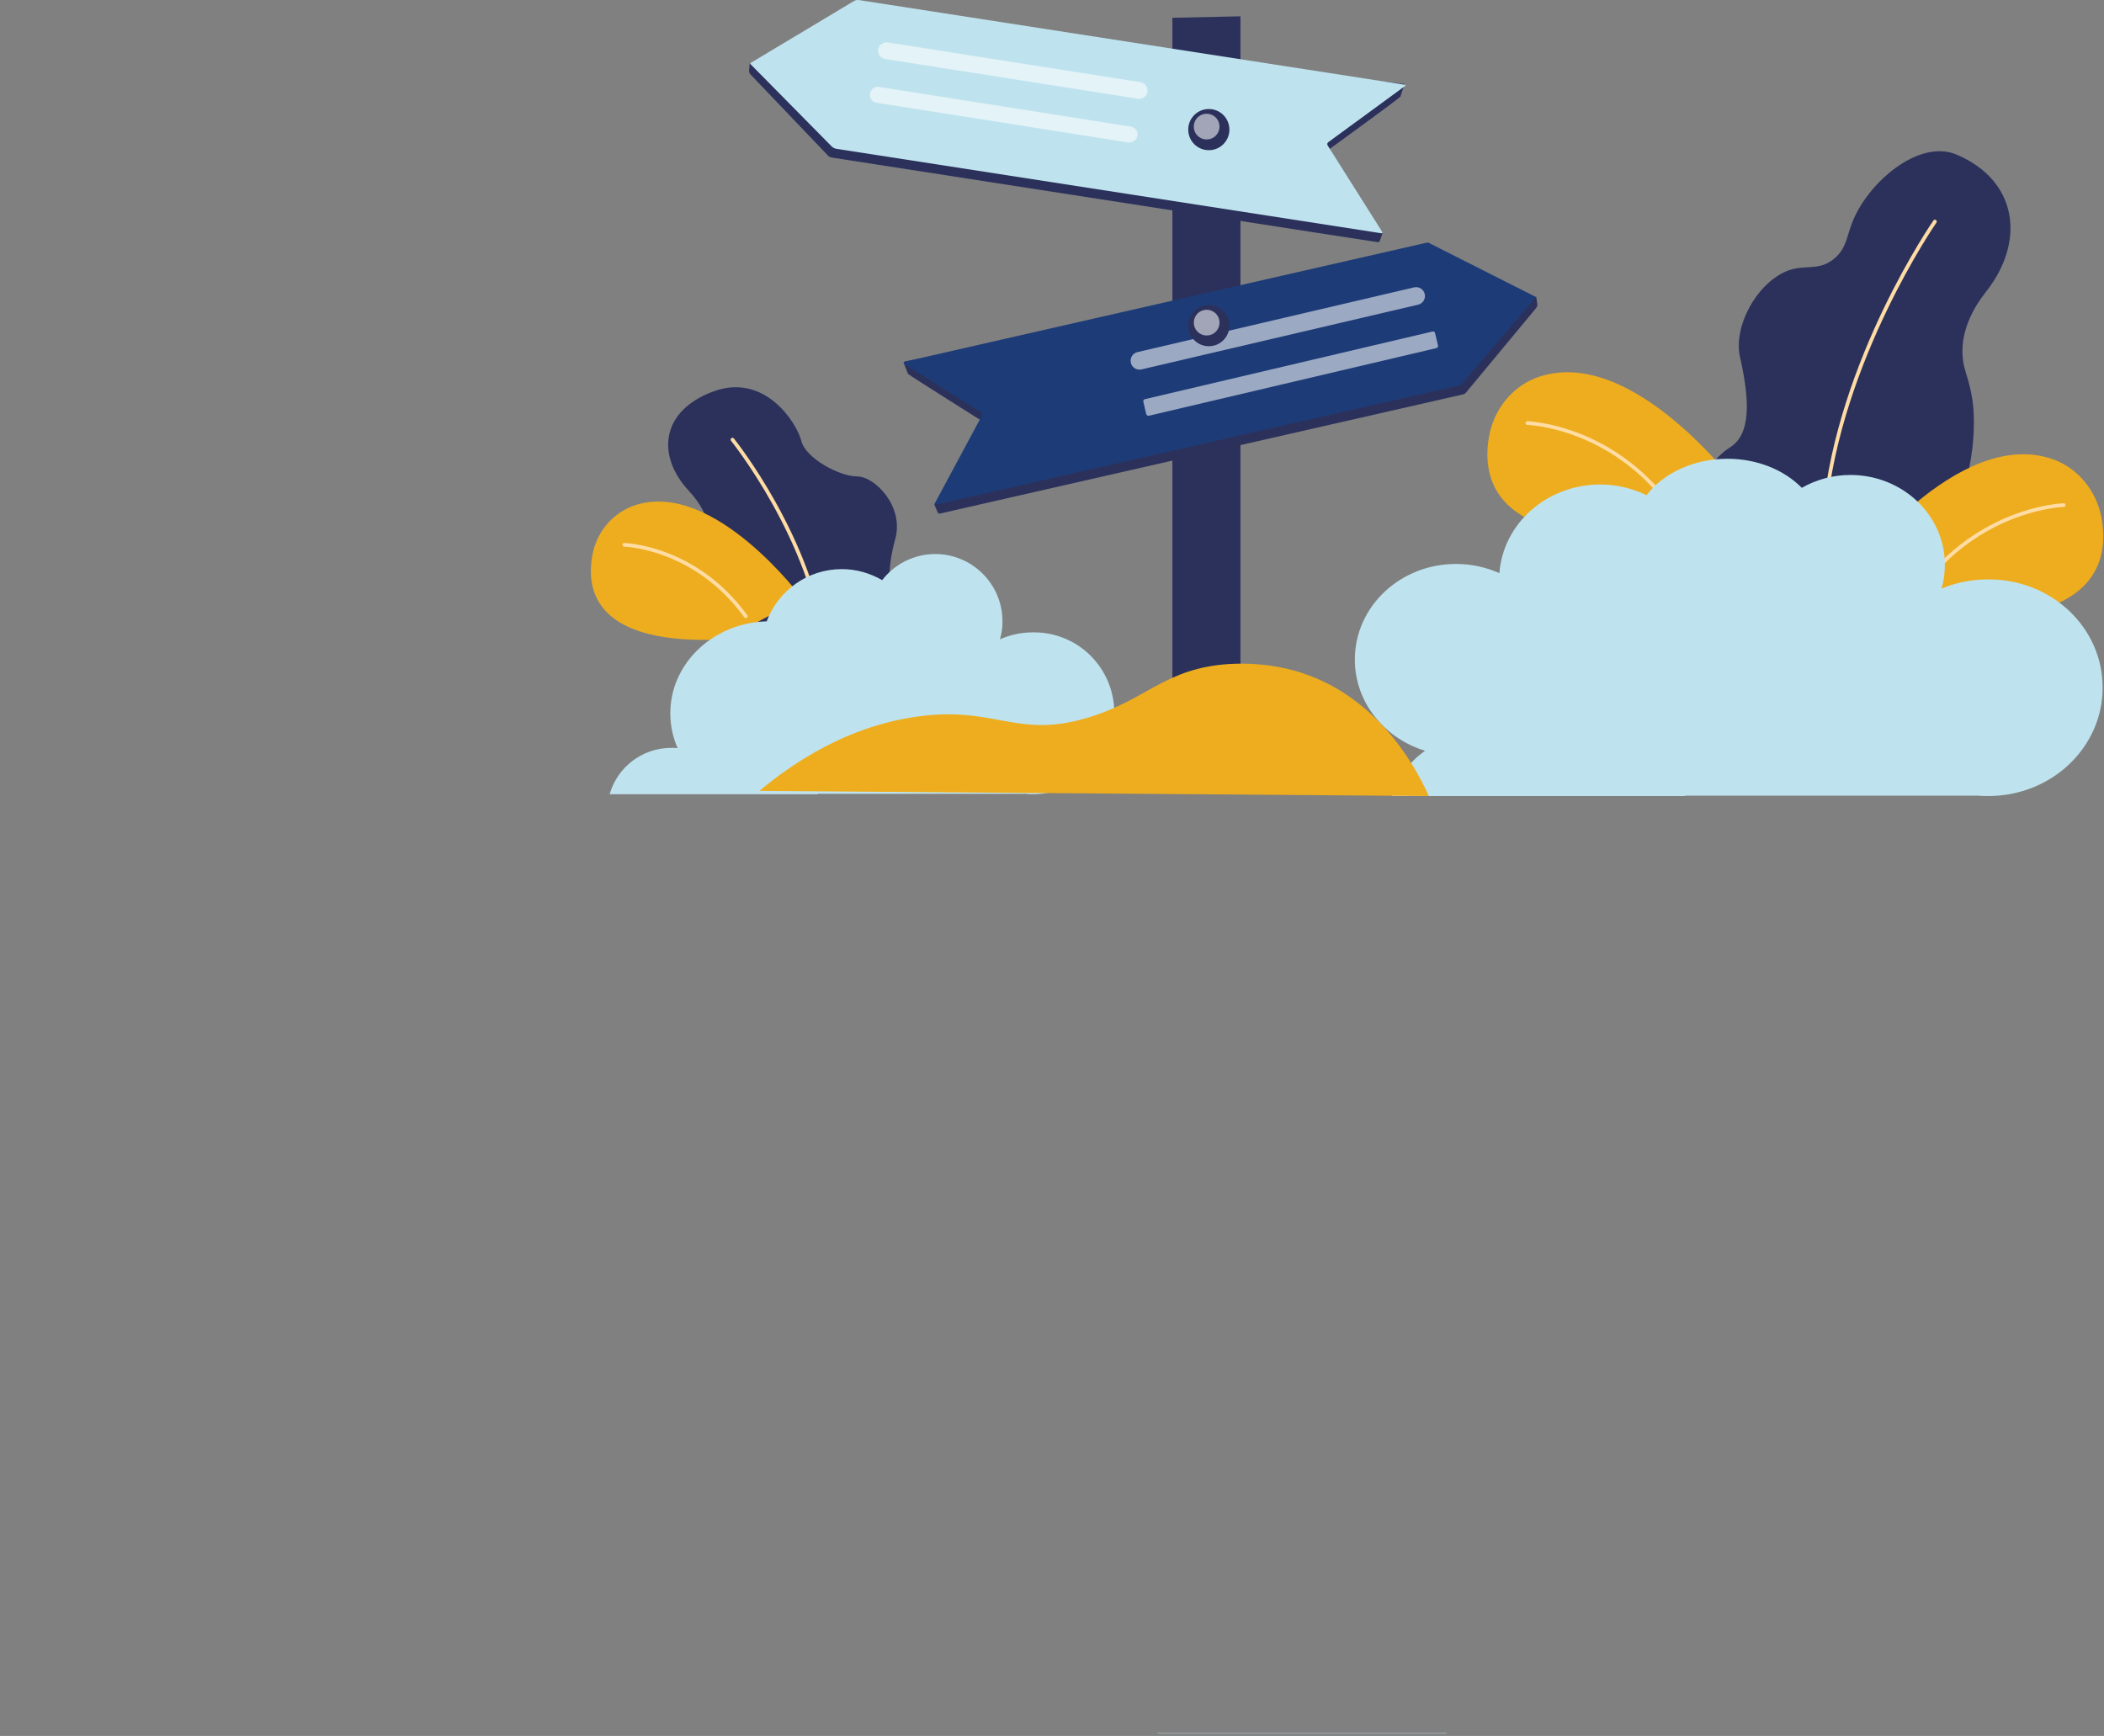 <svg width="572" height="472" viewBox="0 0 572 472" fill="none" xmlns="http://www.w3.org/2000/svg">
<rect x="0" y="0" width="572" height="472" fill="#808080" stroke="none"/>
<path d="M393.134 471.339C393.234 471.339 393.234 471.239 393.334 471.239C367.034 471.239 340.734 471.239 314.434 471.239C314.534 471.239 314.734 471.339 314.834 471.339H393.134Z" fill="#BEE1ED"/>
<path d="M276.134 110.639C279.334 110.639 279.334 105.639 276.134 105.639C272.834 105.639 272.834 110.639 276.134 110.639Z" fill="#EAEDF2"/>
<path d="M516.634 164.739C516.634 164.739 538.234 140.539 536.534 111.739C536.334 108.039 535.434 104.439 534.334 100.939C533.134 97.139 532.134 89.239 539.834 79.439C550.734 65.739 548.634 49.139 531.934 42.039C521.534 37.639 507.634 49.839 503.534 60.539C502.034 64.339 501.934 67.639 498.634 70.339C494.334 73.939 490.434 71.639 485.434 73.839C477.334 77.439 471.234 88.839 473.034 97.039C475.734 108.939 476.034 118.039 470.334 121.639C464.634 125.139 460.634 133.239 462.434 138.839L516.634 164.739Z" fill="#2B315B"/>
<path d="M503.634 154.739C503.634 154.739 531.934 116.539 557.434 124.639C564.734 126.939 569.934 133.339 571.334 140.839C573.434 152.439 570.034 170.139 528.434 167.839L503.634 154.739Z" fill="#EEAD1E"/>
<path d="M561.034 137.339C561.034 137.339 538.134 137.939 521.834 160.339" stroke="#FEDCA4" stroke-miterlimit="10" stroke-linecap="round"/>
<path d="M472.534 132.439C472.534 132.439 444.234 94.239 418.734 102.339C411.434 104.639 406.234 111.039 404.834 118.539C402.734 130.139 406.134 147.839 447.734 145.539L472.534 132.439Z" fill="#EEAD1E"/>
<path d="M415.234 115.039C415.234 115.039 438.134 115.639 454.434 138.039" stroke="#FEDCA4" stroke-miterlimit="10" stroke-linecap="round"/>
<path d="M526.034 60.239C526.034 60.239 499.934 97.839 496.034 139.339" stroke="#FEDCA4" stroke-miterlimit="10" stroke-linecap="round"/>
<path d="M207.034 195.339C207.034 195.339 188.834 177.739 190.234 156.939C190.434 154.239 191.134 151.639 192.034 149.139C193.034 146.439 193.934 140.639 187.334 133.539C178.134 123.639 179.934 111.539 193.934 106.439C207.934 101.239 216.634 115.039 217.834 119.839C219.034 124.639 228.234 129.539 233.034 129.539C237.834 129.539 245.734 137.639 243.434 146.339C241.134 154.939 240.934 161.639 245.734 164.139C250.534 166.639 253.834 172.539 252.334 176.639L207.034 195.339Z" fill="#2B315B"/>
<path d="M218.034 162.639C218.034 162.639 194.134 130.439 172.734 137.339C166.634 139.339 162.134 144.639 161.034 151.039C159.234 160.839 162.134 175.639 197.134 173.839L218.034 162.639Z" fill="#EEAD1E"/>
<path d="M169.734 148.139C169.734 148.139 189.034 148.639 202.734 167.539" stroke="#FEDCA4" stroke-miterlimit="10" stroke-linecap="round"/>
<path d="M571.634 186.939C571.634 203.239 557.734 216.439 540.534 216.439C539.634 216.439 538.634 216.439 537.734 216.339H458.234C458.134 216.339 458.034 216.439 458.034 216.439H378.434C379.934 211.439 383.134 207.139 387.434 204.139C376.334 200.739 368.334 190.939 368.334 179.339C368.334 164.939 380.634 153.339 395.834 153.339C400.034 153.339 404.034 154.239 407.634 155.839C408.634 142.339 420.534 131.739 435.034 131.739C439.634 131.739 443.834 132.839 447.634 134.639C452.234 128.639 460.434 124.739 469.634 124.739C477.834 124.739 485.134 127.839 489.834 132.639C493.734 130.439 498.234 129.139 503.034 129.139C517.234 129.139 528.734 140.039 528.734 153.539C528.734 155.839 528.434 157.939 527.834 160.039C531.634 158.439 535.934 157.539 540.434 157.539C557.734 157.439 571.634 170.639 571.634 186.939Z" fill="#BFE3EE"/>
<path d="M199.134 119.539C199.134 119.539 221.034 146.739 224.334 176.939" stroke="#FEDCA4" stroke-miterlimit="10" stroke-linecap="round"/>
<g opacity="0.3">
<path opacity="0.3" d="M221.234 32.339C220.834 32.139 220.634 31.539 220.934 31.139C221.634 29.839 222.334 28.439 222.834 27.139C223.034 26.639 223.534 26.439 224.034 26.639C224.534 26.839 224.734 27.339 224.534 27.839C223.934 29.239 223.234 30.739 222.534 32.039C222.534 32.039 222.534 32.139 222.434 32.139C222.134 32.439 221.634 32.539 221.234 32.339ZM224.834 23.939C224.334 23.839 224.034 23.339 224.234 22.839C224.634 21.439 224.934 19.939 225.134 18.439C225.234 17.939 225.634 17.639 226.134 17.639C226.634 17.739 226.934 18.139 226.934 18.639C226.734 20.139 226.434 21.739 226.034 23.239C226.034 23.339 225.934 23.439 225.934 23.539C225.634 23.839 225.234 24.039 224.834 23.939Z" fill="#95B0DD"/>
<path opacity="0.3" d="M227.034 14.439C227.134 14.339 227.234 14.139 227.234 13.939C227.234 13.139 227.234 12.439 227.234 11.639C227.234 11.139 226.834 10.739 226.334 10.739C225.834 10.739 225.434 11.139 225.434 11.639C225.434 12.339 225.434 13.139 225.434 13.839C225.434 14.339 225.834 14.739 226.334 14.739C226.634 14.839 226.934 14.739 227.034 14.439Z" fill="#95B0DD"/>
</g>
<path d="M337.234 4.439V198.839C337.234 200.339 336.234 201.639 334.634 202.539C333.434 203.139 331.834 203.539 330.134 203.539L326.234 203.439C322.334 203.339 318.734 201.039 318.734 198.439V4.839L337.234 4.439Z" fill="#2B315B"/>
<path d="M203.834 17.139L205.234 17.839L232.034 1.339L363.434 20.739L381.834 22.839L380.734 26.239C380.634 26.639 359.634 41.839 359.634 41.839L375.934 63.239L375.134 65.439C375.034 65.739 374.834 65.839 374.534 65.839L357.634 63.239L226.134 42.839C225.734 42.739 225.434 42.639 225.134 42.339L204.034 20.239C203.734 19.939 203.634 19.539 203.634 19.139L203.834 17.139Z" fill="#2B315B"/>
<path d="M233.634 0.039L381.934 23.039C382.034 23.039 382.134 23.239 382.034 23.339L361.134 38.639C360.834 38.839 360.734 39.239 360.934 39.539L375.834 63.139C375.934 63.239 375.834 63.439 375.634 63.439L227.234 40.439C226.834 40.339 226.434 40.139 226.134 39.839L204.034 17.439C203.934 17.339 203.934 17.139 204.034 17.139L232.234 0.239C232.634 0.039 233.134 -0.061 233.634 0.039Z" fill="#BFE3EE"/>
<path d="M417.634 80.639L416.334 81.439L389.234 67.239L263.234 95.039L246.234 98.239C245.834 98.339 245.634 98.639 245.834 99.039L246.834 101.639C247.034 101.939 268.334 115.339 268.334 115.339L254.034 137.239L254.934 139.339C255.034 139.539 255.334 139.739 255.534 139.639L271.734 135.939L397.734 107.239C398.134 107.139 398.434 106.939 398.634 106.639L417.634 83.739C417.834 83.439 418.034 83.039 417.934 82.639L417.634 80.639Z" fill="#2B315B"/>
<path d="M387.634 66.039L245.934 98.339C245.634 98.439 245.534 98.839 245.834 98.939L266.734 112.139C267.034 112.339 267.134 112.739 266.934 113.039L254.034 137.039C253.934 137.139 254.034 137.339 254.234 137.239L396.534 104.839C396.934 104.739 397.334 104.539 397.534 104.239L417.434 80.939C417.534 80.839 417.534 80.639 417.334 80.639L388.834 66.239C388.534 65.939 388.134 65.939 387.634 66.039Z" fill="#1D3C77"/>
<path opacity="0.56" d="M310.334 100.439L385.534 82.839C386.834 82.539 387.634 81.239 387.334 79.939C387.034 78.639 385.734 77.839 384.434 78.139L309.234 95.739C307.934 96.039 307.134 97.339 307.434 98.639C307.734 99.939 309.034 100.739 310.334 100.439Z" fill="white"/>
<path opacity="0.56" d="M312.334 113.039L390.534 94.639C390.834 94.539 391.034 94.239 390.934 93.939L390.134 90.539C390.034 90.239 389.734 90.039 389.434 90.139L311.234 108.539C310.934 108.639 310.734 108.939 310.834 109.239L311.634 112.639C311.734 112.939 312.034 113.039 312.334 113.039Z" fill="white"/>
<path d="M328.634 94.139C331.727 94.139 334.234 91.632 334.234 88.539C334.234 85.446 331.727 82.939 328.634 82.939C325.541 82.939 323.034 85.446 323.034 88.539C323.034 91.632 325.541 94.139 328.634 94.139Z" fill="#2B315B"/>
<path opacity="0.56" d="M329.85 90.725C331.507 89.731 332.045 87.581 331.051 85.923C330.056 84.265 327.906 83.728 326.249 84.722C324.591 85.716 324.053 87.866 325.048 89.524C326.042 91.182 328.192 91.719 329.85 90.725Z" fill="white"/>
<path opacity="0.56" d="M309.334 26.839L240.634 16.039C239.434 15.839 238.534 14.639 238.734 13.439C238.934 12.239 240.134 11.339 241.334 11.539L310.034 22.339C311.234 22.539 312.134 23.739 311.934 24.939C311.834 26.139 310.634 27.039 309.334 26.839Z" fill="white"/>
<path opacity="0.56" d="M306.734 38.739L238.334 27.939C237.134 27.739 236.334 26.639 236.534 25.439C236.734 24.239 237.834 23.439 239.034 23.639L307.434 34.439C308.634 34.639 309.434 35.739 309.234 36.939C309.034 38.039 307.934 38.839 306.734 38.739Z" fill="white"/>
<path d="M328.634 40.839C331.727 40.839 334.234 38.332 334.234 35.239C334.234 32.146 331.727 29.639 328.634 29.639C325.541 29.639 323.034 32.146 323.034 35.239C323.034 38.332 325.541 40.839 328.634 40.839Z" fill="#2B315B"/>
<path opacity="0.56" d="M329.843 37.425C331.5 36.43 332.038 34.28 331.044 32.623C330.05 30.965 327.9 30.427 326.242 31.421C324.584 32.416 324.046 34.566 325.041 36.223C326.035 37.881 328.185 38.419 329.843 37.425Z" fill="white"/>
<path d="M302.934 193.839C302.934 206.039 293.034 215.939 280.834 215.939C280.134 215.939 279.534 215.939 278.834 215.839H222.434C222.334 215.839 222.334 215.939 222.234 215.939H165.734C167.834 208.639 174.534 203.339 182.534 203.339C183.134 203.339 183.734 203.339 184.234 203.439C182.934 200.539 182.234 197.239 182.234 193.939C182.234 180.339 193.934 169.339 208.434 168.939C211.534 160.639 219.534 154.739 228.834 154.739C232.834 154.739 236.534 155.839 239.834 157.739C243.134 153.439 248.434 150.639 254.234 150.639C264.334 150.639 272.534 158.839 272.534 168.939C272.534 170.639 272.334 172.239 271.834 173.839C274.534 172.639 277.534 171.939 280.734 171.939C293.034 171.739 302.934 181.639 302.934 193.839Z" fill="#BFE3EE"/>
<path d="M388.434 216.439L206.434 215.039C223.234 201.039 238.134 196.539 248.634 194.939C270.534 191.639 276.234 201.139 296.034 195.039C311.834 190.239 316.734 181.639 334.234 180.539C344.434 179.939 352.134 182.339 354.134 183.039C376.034 190.239 386.034 211.039 388.434 216.439Z" fill="#EEAD1E"/>
</svg>
